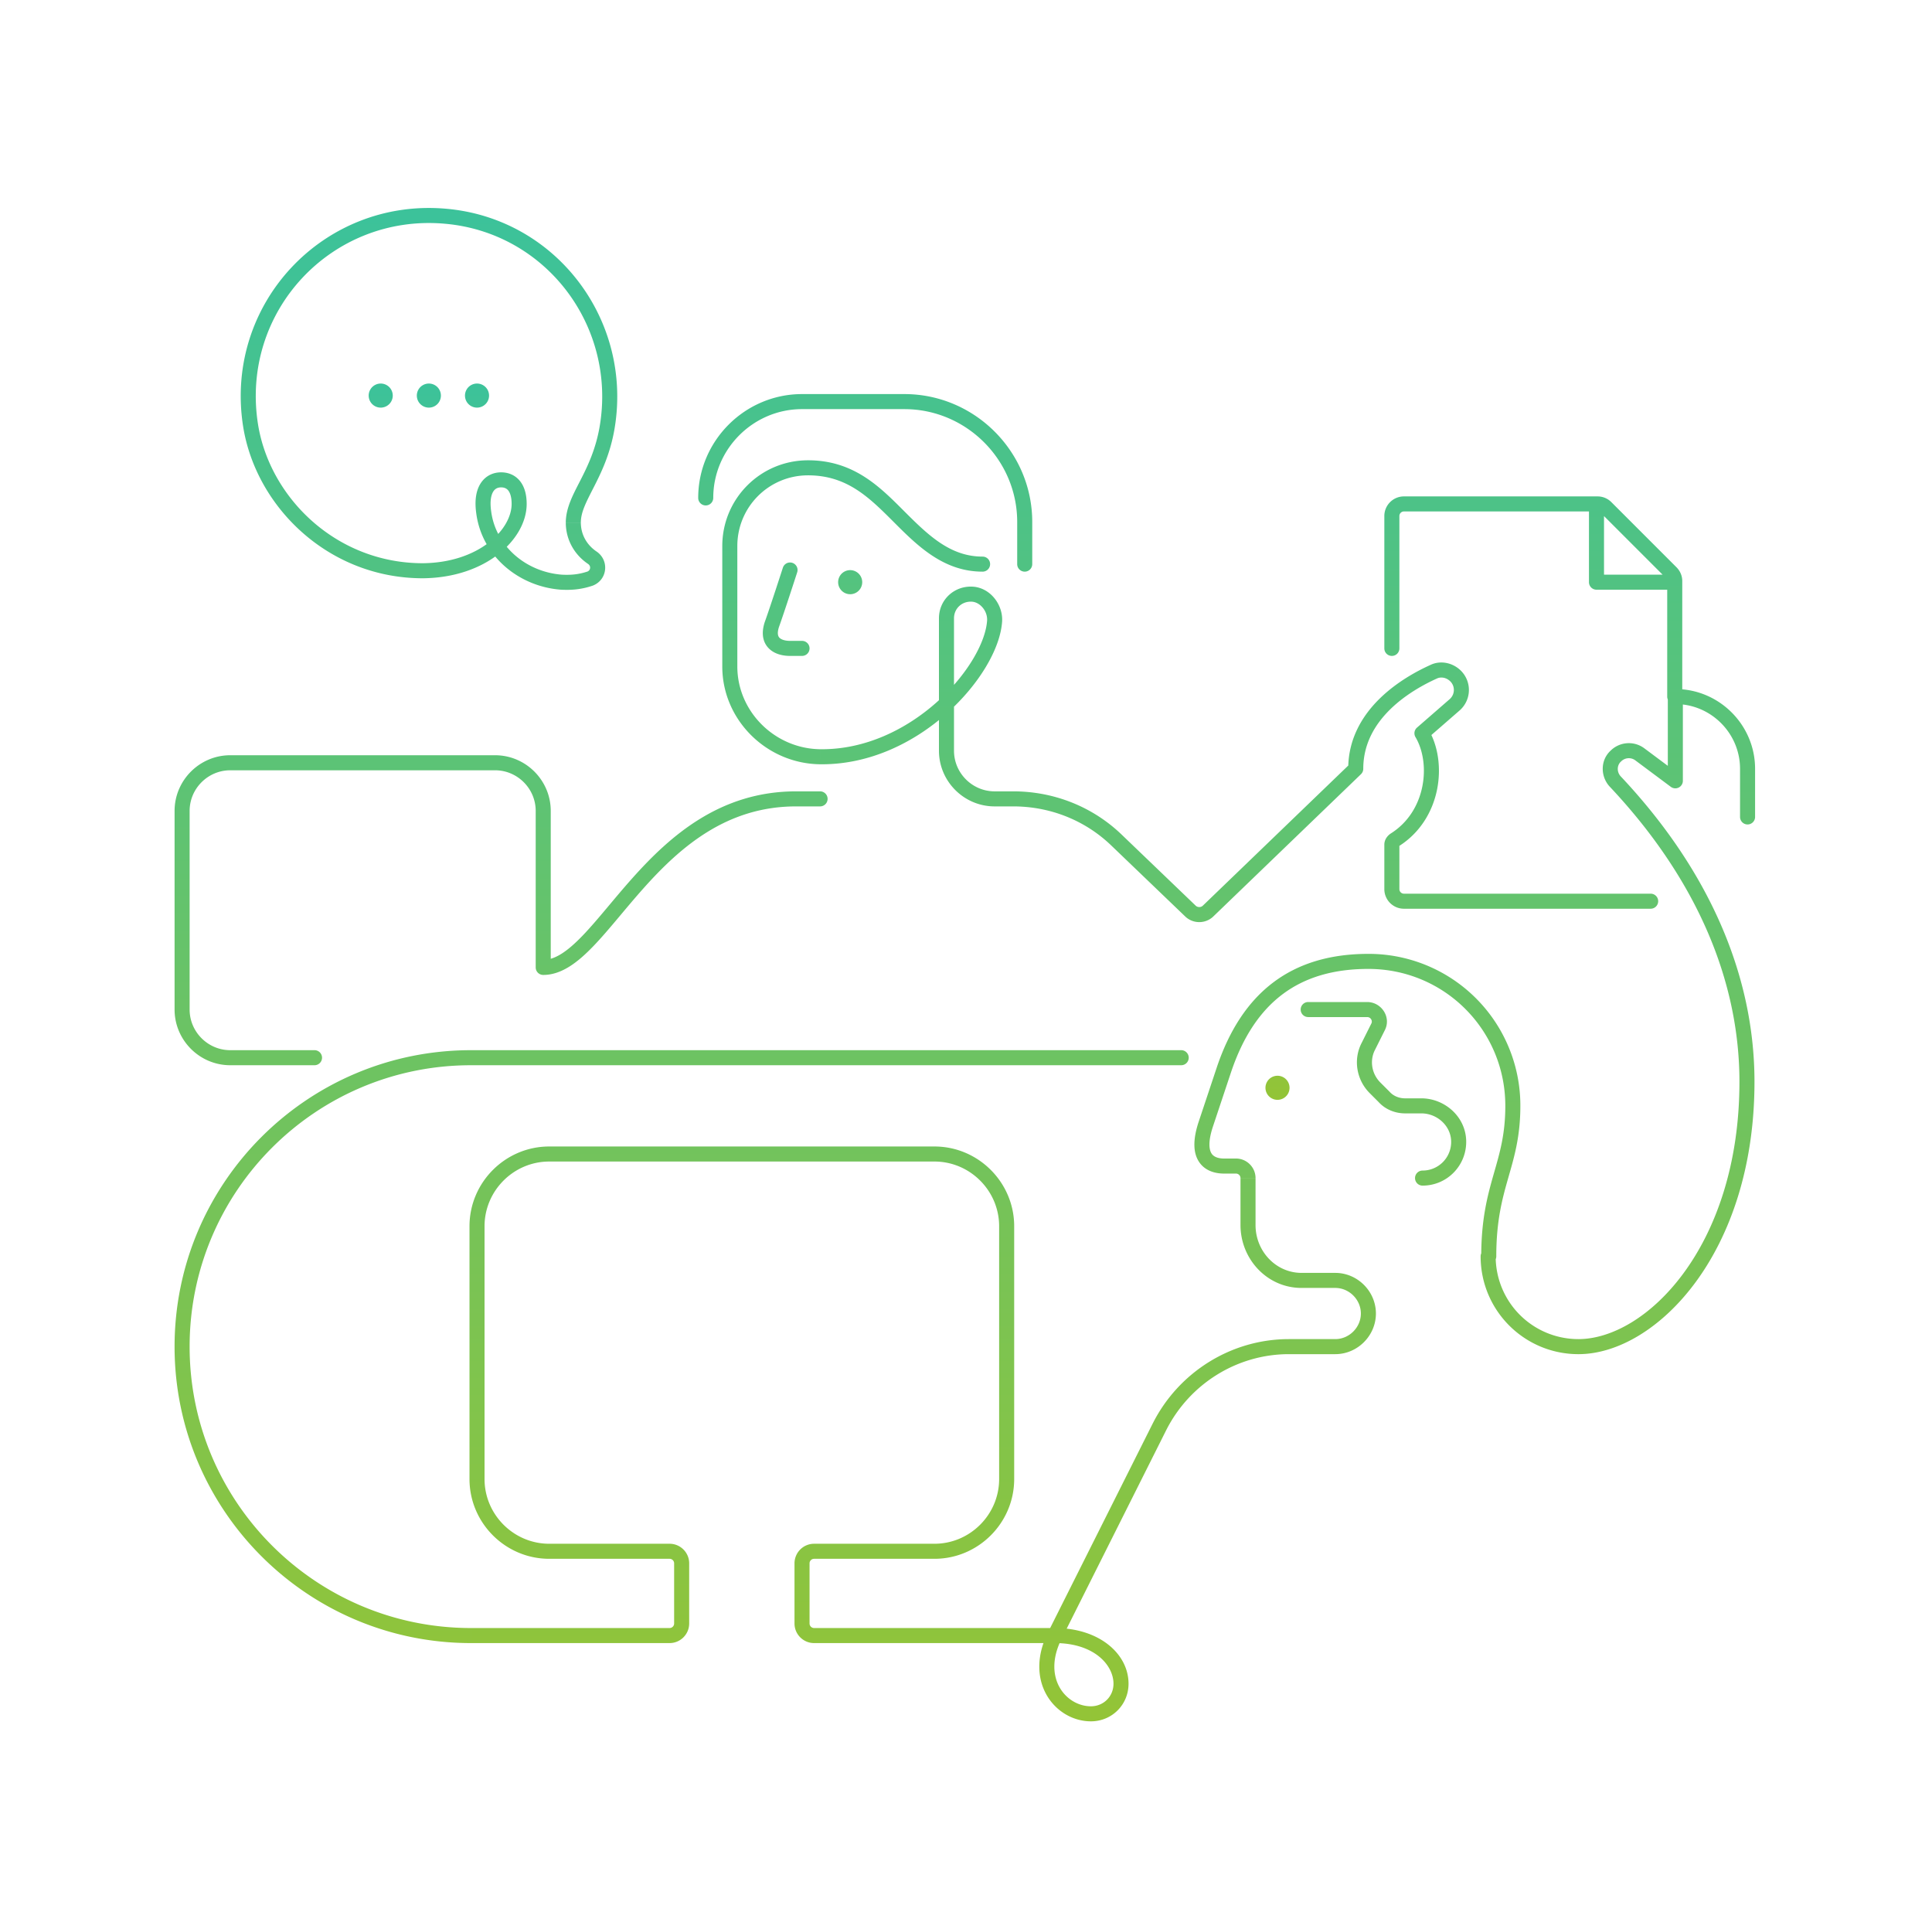<svg width="321" height="320" viewBox="0 0 321 320" fill="none" xmlns="http://www.w3.org/2000/svg"><path d="M132.445 95.104a1.25 1.25 0 1 0-2.378-.77l2.378.77Zm-4.189 8.616-1.175-.428-.011.032 1.186.396Zm5 5.25a1.25 1.25 0 0 0 0-2.5v2.5Zm30-14a1.25 1.25 0 0 0 0-2.5v2.5Zm-27 30.75.016-1.25h-.001l-.015 1.25Zm29-22.6 1.248.076v-.017l-1.248-.059Zm-3.6-4.4.118-1.245-.014-.001-.104 1.246Zm23.8 40.8.865-.902-.001-.002-.864.904Zm12.4 11.9-.866.901a.522.522 0 0 0 .043.039l.823-.94Zm2.8 0 .823.94.044-.04-.867-.9Zm24.6-23.7.867.9a1.25 1.25 0 0 0 .383-.9h-1.25Zm12.9-16.1.515 1.138.044-.02-.559-1.118Zm3.5 5.5-.819-.945-.002.002.821.943Zm-5.4 4.7-.821-.943a1.25 1.25 0 0 0-.255 1.579l1.076-.636Zm-4.5 17.7-.667-1.058-.027.018.694 1.04Zm42.5 11.45a1.25 1.25 0 0 0 0-2.5v2.5Zm-158.25-68.25a1.25 1.25 0 0 0 2.5 0h-2.5Zm53 11a1.25 1.25 0 0 0 2.5 0h-2.5Zm23.65 143.3-1.115-.565-.003.004 1.118.561Zm10.7-59.3-1.185-.399-.001.003 1.186.396Zm42.75 31a1.25 1.25 0 0 0 2.5 0h-2.5Zm-193.85-31.75a1.25 1.25 0 0 0 0-2.5v2.5Zm38-16.25h-1.25c0 .69.56 1.25 1.25 1.25v-1.25Zm46-26.75a1.25 1.25 0 0 0 0-2.5v2.5Zm-55.9-48.95 1.24-.153a.738.738 0 0 0-.001-.015l-1.24.168Zm12.9 11.7-.096 1.246.03.002.066-1.248Zm4.8-.6.395 1.185c.023-.007.046-.016.07-.025l-.465-1.16Zm.3-3.5-.706 1.031.03.02.676-1.051Zm2.5-21.5 1.231.215.001-.003-1.232-.212Zm-26.9-35.2-.109 1.245h.003l.106-1.245Zm-32.3 34.9-1.234.2v.004l1.234-.204Zm28.6 24v1.25h.012l-.012-1.25Zm159.75 12.9a1.25 1.25 0 0 0 2.5 0h-2.5Zm36.85-23.4-.884.884.884-.884Zm10.8 10.8.884-.884-.884.884Zm-.65 20.6a1.25 1.25 0 0 0 2.5 0h-2.5Zm-10.5-31a1.25 1.25 0 0 0-2.5 0h2.5Zm-1.25 12h-1.25c0 .69.56 1.25 1.25 1.25v-1.25Zm12 1.25a1.25 1.25 0 0 0 0-2.5v2.5Zm-40.9 96.5a1.25 1.25 0 1 0 0 2.5v-2.5Zm6-4.95 1.249-.037v-.001l-1.249.038Zm-12.4-7.3.929-.837a2.04 2.04 0 0 0-.045-.047l-.884.884Zm-2.6-8.4 1.108.578.01-.019-1.118-.559Zm1.6-3.2-1.101-.593-.017.034 1.118.559Zm-11.6-4.15a1.25 1.25 0 1 0 0 2.5v-2.5Zm31.15 42.25a1.25 1.25 0 1 0-2.5 0h2.5Zm19.85-78.9-.922.844.012.013.91-.857Zm.1-4.2.845.921a1.38 1.38 0 0 0 .039-.038l-.884-.883Zm4-.3-.75 1 .003.002.747-1.002Zm5.9 4.4-.747 1.002a1.25 1.25 0 0 0 1.997-1.002h-1.25Zm0-14v-1.25c-.69 0-1.25.559-1.25 1.25h1.25Zm10.75 20a1.25 1.25 0 1 0 2.5 0h-2.5Zm-92.85 41.25a1.25 1.25 0 0 0 0-2.5v2.5Zm-65-82.25-1.189-.385h-.001v.001l-.001.004-.005.014a9.95 9.95 0 0 1-.089.276l-.26.8c-.218.67-.518 1.588-.842 2.574-.652 1.98-1.396 4.21-1.788 5.288l2.35.855c.408-1.122 1.164-3.392 1.812-5.362.326-.989.626-1.909.845-2.581l.261-.802.071-.22.019-.058.005-.015.001-.003v-.001l-1.189-.385Zm-4.186 8.604c-.596 1.788-.388 3.339.677 4.404.963.964 2.361 1.242 3.509 1.242v-2.5c-.852 0-1.455-.223-1.741-.509-.185-.185-.477-.634-.073-1.846l-2.372-.791Zm4.186 5.646h2v-2.5h-2v2.5Zm3-30c6.425 0 10.089 3.607 14.116 7.633l1.768-1.767c-3.973-3.973-8.31-8.366-15.884-8.366v2.5Zm14.116 7.633c3.928 3.929 8.285 8.367 14.884 8.367v-2.5c-5.401 0-9.045-3.563-13.116-7.634l-1.768 1.767ZM134.256 76.47c-7.89 0-14.25 6.36-14.25 14.25h2.5c0-6.51 5.24-11.75 11.75-11.75v-2.5Zm-14.25 14.25v20h2.5v-20h-2.5Zm0 20c0 8.904 7.37 16.141 16.235 16.25l.03-2.5c-7.535-.092-13.765-6.254-13.765-13.75h-2.5Zm16.234 16.249c8.292.105 15.707-3.669 21.085-8.467 2.695-2.403 4.906-5.087 6.483-7.722 1.567-2.617 2.554-5.264 2.696-7.584l-2.496-.152c-.108 1.779-.896 4.033-2.345 6.452-1.438 2.403-3.483 4.894-6.002 7.141-5.047 4.502-11.882 7.928-19.389 7.833l-.032 2.499Zm30.264-23.79c.128-2.674-1.877-5.432-4.73-5.704l-.237 2.489c1.348.128 2.543 1.57 2.47 3.096l2.497.119Zm-4.744-5.705c-3.11-.26-5.754 2.096-5.754 5.246h2.5c0-1.651 1.356-2.895 3.046-2.755l.208-2.491Zm-5.754 5.246v22h2.5v-22h-2.5Zm0 22c0 5.09 4.159 9.25 9.25 9.25v-2.5c-3.71 0-6.75-3.041-6.75-6.75h-2.5Zm9.25 9.25h3.1v-2.5h-3.1v2.5Zm3.1 0c6.085 0 11.874 2.28 16.236 6.453l1.728-1.807c-4.838-4.627-11.25-7.146-17.964-7.146v2.5Zm16.234 6.451 12.4 11.9 1.731-1.803-12.4-11.9-1.731 1.803Zm12.443 11.939a3.377 3.377 0 0 0 4.446 0l-1.646-1.881a.879.879 0 0 1-1.154 0l-1.646 1.881Zm4.49-.04 24.6-23.7-1.734-1.801-24.6 23.7 1.734 1.801Zm24.983-24.6c0-4.166 1.958-7.412 4.498-9.894 2.553-2.493 5.631-4.146 7.667-5.068l-1.03-2.277c-2.164.978-5.536 2.775-8.384 5.557-2.86 2.794-5.251 6.647-5.251 11.682h2.5Zm12.209-14.982c.666-.334 1.594-.197 2.257.465l1.768-1.767c-1.338-1.338-3.409-1.801-5.143-.934l1.118 2.236Zm2.257.465c.799.8.804 2.158-.135 2.972l1.638 1.889a4.524 4.524 0 0 0 .265-6.628l-1.768 1.767Zm-.137 2.974-5.4 4.7 1.642 1.885 5.4-4.7-1.642-1.885Zm-5.655 6.279c1.269 2.145 1.749 5.22 1.126 8.263-.618 3.02-2.298 5.902-5.217 7.743l1.334 2.115c3.581-2.259 5.6-5.777 6.333-9.357.727-3.557.206-7.282-1.424-10.037l-2.152 1.273Zm-4.118 16.024c-.521.347-1.056.989-1.056 1.84h2.5c0 .13-.043.209-.058.233-.015.024-.019.02.001.007l-1.387-2.08Zm-1.056 1.84v7.4h2.5v-7.4h-2.5Zm0 7.4c0 1.79 1.459 3.25 3.25 3.25v-2.5a.756.756 0 0 1-.75-.75h-2.5Zm3.25 3.25h41v-2.5h-41v2.5Zm-114.75-68.25c0-8.11 6.64-14.75 14.75-14.75v-2.5c-9.49 0-17.25 7.76-17.25 17.25h2.5Zm14.75-14.75H150.256v-2.5H133.256v2.5Zm17 0c10.31 0 18.75 8.44 18.75 18.75h2.5c0-11.69-9.56-21.25-21.25-21.25v2.5Zm18.75 18.75v7h2.5v-7h-2.5Zm-90.75 186.25h33v-2.5h-33v2.5Zm33 0c1.79 0 3.25-1.46 3.25-3.25h-2.5c0 .409-.34.75-.75.75v2.5Zm3.25-3.25v-10h-2.5v10h2.5Zm0-10c0-1.791-1.46-3.25-3.25-3.25v2.5c.41 0 .75.34.75.75h2.5Zm-3.25-3.25h-20v2.5h20v-2.5Zm-20 0c-5.91 0-10.75-4.841-10.75-10.75h-2.5c0 7.29 5.96 13.25 13.25 13.25v-2.5Zm-10.75-10.75v-42h-2.5v42h2.5Zm0-42c0-5.91 4.84-10.75 10.75-10.75v-2.5c-7.29 0-13.25 5.959-13.25 13.25h2.5Zm10.75-10.75h64v-2.5h-64v2.5Zm64 0c5.909 0 10.75 4.84 10.75 10.75h2.5c0-7.291-5.96-13.25-13.25-13.25v2.5Zm10.75 10.75v42h2.5v-42h-2.5Zm0 42c0 5.909-4.841 10.75-10.75 10.75v2.5c7.29 0 13.25-5.96 13.25-13.25h-2.5Zm-10.75 10.75h-20v2.5h20v-2.5Zm-20 0a3.255 3.255 0 0 0-3.25 3.25h2.5c0-.41.34-.75.75-.75v-2.5Zm-3.25 3.25v10h2.5v-10h-2.5Zm0 10c0 1.79 1.459 3.25 3.25 3.25v-2.5a.756.756 0 0 1-.75-.75h-2.5Zm3.25 3.25h40v-2.5h-40v2.5Zm41.117-.69 17.4-34.7-2.235-1.121-17.4 34.7 2.235 1.121Zm17.398-34.696c3.891-7.687 11.765-12.614 20.385-12.614v-2.5c-9.58 0-18.307 5.472-22.615 13.985l2.23 1.129Zm20.385-12.614h7.7v-2.5h-7.7v2.5Zm7.7 0c3.69 0 6.75-3.06 6.75-6.75h-2.5c0 2.309-1.94 4.25-4.25 4.25v2.5Zm6.75-6.75c0-3.691-3.06-6.75-6.75-6.75v2.5c2.31 0 4.25 1.94 4.25 4.25h2.5Zm-6.75-6.75h-5.6v2.5h5.6v-2.5Zm-5.6 0c-4.256 0-7.65-3.586-7.65-7.95h-2.5c0 5.635 4.406 10.45 10.15 10.45v-2.5Zm-7.65-7.95v-7.8h-2.5v7.8h2.5Zm0-7.8c0-1.791-1.46-3.25-3.25-3.25v2.5c.41 0 .75.34.75.75h2.5Zm-3.25-3.25h-2v2.5h2v-2.5Zm-2 0c-.867 0-1.608-.227-2-.75-.378-.504-.769-1.74.186-4.605l-2.372-.791c-1.045 3.135-.936 5.399.186 6.896 1.107 1.476 2.866 1.75 4 1.75v-2.5Zm-1.814-5.355 3-9-2.372-.791-3 9 2.372.791Zm2.999-8.997c1.992-5.929 4.868-10.187 8.6-12.972 3.726-2.78 8.422-4.176 14.215-4.176v-2.5c-6.207 0-11.461 1.503-15.71 4.673-4.243 3.165-7.367 7.907-9.475 14.178l2.37.797Zm22.815-17.148c12.61 0 22.75 10.14 22.75 22.75h2.5a25.192 25.192 0 0 0-25.25-25.25v2.5Zm22.75 22.75c0 4.806-.951 7.904-1.952 11.406-1.013 3.547-2.048 7.425-2.048 13.594h2.5c0-5.832.965-9.454 1.952-12.907.999-3.498 2.048-6.9 2.048-12.093h-2.5Zm-197.85-9.25h-14v2.5h14v-2.5Zm-14 0c-3.71 0-6.75-3.041-6.75-6.75h-2.5c0 5.09 4.16 9.25 9.25 9.25v-2.5Zm-6.75-6.75v-33h-2.5v33h2.5Zm0-33c0-3.71 3.04-6.75 6.75-6.75v-2.5c-5.09 0-9.25 4.159-9.25 9.25h2.5Zm6.75-6.75h44v-2.5h-44v2.5Zm44 0c3.71 0 6.75 3.04 6.75 6.75h2.5c0-5.091-4.16-9.25-9.25-9.25v2.5Zm6.75 6.75v26h2.5v-26h-2.5Zm1.25 27.25c3.07 0 5.773-2.131 8.306-4.758 1.299-1.347 2.629-2.909 4.006-4.548 1.386-1.648 2.824-3.38 4.37-5.112 6.192-6.935 13.875-13.582 25.318-13.582v-2.5c-12.557 0-20.875 7.352-27.183 14.417-1.578 1.768-3.046 3.536-4.419 5.169-1.38 1.642-2.66 3.143-3.892 4.421-2.53 2.623-4.577 3.993-6.506 3.993v2.5Zm42-28h4v-2.5h-4v2.5Zm-44.75-50.25c0-1.576-.364-2.898-1.15-3.847-.81-.98-1.937-1.403-3.1-1.403v2.5c.537 0 .91.176 1.174.496.29.35.576 1.029.576 2.254h2.5Zm-4.25-5.25c-1.334 0-2.602.582-3.404 1.84-.768 1.205-1.007 2.866-.735 4.877l2.478-.335c-.229-1.689.033-2.677.365-3.198.298-.467.73-.684 1.296-.684v-2.5Zm-4.14 6.702c.882 7.169 7.032 12.255 14.044 12.794l.192-2.493c-5.989-.46-11.038-4.774-11.755-10.606l-2.482.305ZM93.19 97.968c2.046.108 3.603-.11 5.261-.663l-.79-2.371c-1.342.447-2.585.63-4.34.537l-.13 2.497Zm5.33-.688c2.459-.984 2.752-4.272.512-5.712l-1.352 2.103c.56.36.452 1.072-.088 1.288l.928 2.321Zm.542-5.692c-1.58-1.081-2.556-2.805-2.556-4.768h-2.5c0 2.837 1.424 5.312 3.644 6.831l1.412-2.063Zm-2.556-4.768c0-1.731.859-3.35 2.138-5.857 1.239-2.427 2.71-5.438 3.443-9.628l-2.462-.43c-.667 3.809-1.996 6.548-3.207 8.921-1.171 2.294-2.412 4.525-2.412 6.994h2.5Zm5.582-15.488c3.121-18.105-9.68-35.094-28.026-36.658l-.212 2.491c16.853 1.436 28.652 17.047 25.774 33.742l2.464.425ZM74.064 34.674C53.758 32.904 37.091 50.51 40.422 71.02l2.468-.4C39.82 51.728 55.153 35.534 73.847 37.164l.217-2.49Zm-33.641 36.35C42.616 84.287 54.604 96.07 70.256 96.07v-2.5c-14.349 0-25.36-10.818-27.367-22.954l-2.466.407ZM70.268 96.07c5.248-.053 9.52-1.655 12.505-3.976 2.96-2.3 4.733-5.383 4.733-8.374h-2.5c0 2.008-1.227 4.426-3.767 6.4-2.515 1.955-6.243 3.402-10.996 3.45l.025 2.5Zm162.238 11.65v-22h-2.5v22h2.5Zm0-22c0-.41.34-.75.75-.75v-2.5a3.255 3.255 0 0 0-3.25 3.25h2.5Zm.75-.75h32.2v-2.5h-32.2v2.5Zm32.2 0c.158 0 .343.06.516.234l1.768-1.768a3.224 3.224 0 0 0-2.284-.966v2.5Zm.516.234 10.8 10.8 1.768-1.768-10.8-10.8-1.768 1.767Zm10.8 10.8a.727.727 0 0 1 .234.516h2.5c0-.842-.339-1.657-.966-2.284l-1.768 1.767Zm.234.516v19.2h2.5v-19.2h-2.5Zm-13-11.8v12h2.5v-12h-2.5Zm1.25 13.25h12v-2.5h-12v2.5Zm-28.9 99c4.11 0 7.37-3.388 7.249-7.487l-2.499.073a4.75 4.75 0 0 1-4.75 4.914v2.5Zm7.249-7.488c-.122-4.046-3.646-7.012-7.449-7.012v2.5c2.597 0 4.873 2.033 4.95 4.587l2.499-.075Zm-7.449-7.012h-2.7v2.5h2.7v-2.5Zm-2.7 0c-.991 0-1.937-.382-2.571-1.087l-1.858 1.673c1.166 1.295 2.82 1.914 4.429 1.914v-2.5Zm-2.616-1.134-1.5-1.5-1.768 1.767 1.5 1.5 1.768-1.767Zm-1.5-1.5c-1.431-1.431-1.813-3.643-.876-5.438l-2.216-1.157c-1.464 2.805-.846 6.193 1.324 8.362l1.768-1.767Zm-.866-5.457 1.6-3.2-2.236-1.118-1.6 3.2 2.236 1.118Zm1.582-3.167c1.177-2.184-.514-4.742-2.9-4.742v2.5c.613 0 .923.641.699 1.057l2.201 1.185Zm-2.9-4.742h-9.8v2.5h9.8v-2.5Zm18.85 42.25c0 8.99 7.26 16.25 16.25 16.25v-2.5a13.73 13.73 0 0 1-13.75-13.75h-2.5Zm16.25 16.25c6.531 0 13.864-4.315 19.508-12.011 5.673-7.736 9.742-19.001 9.742-33.239h-2.5c0 13.761-3.931 24.496-9.258 31.76-5.356 7.304-12.023 10.99-17.492 10.99v2.5Zm29.25-45.25c0-17.575-7.464-35.07-22.24-50.757l-1.82 1.714c14.423 15.312 21.56 32.217 21.56 49.043h2.5Zm-22.229-50.745c-.677-.739-.621-1.843.024-2.434l-1.69-1.843c-1.755 1.609-1.699 4.305-.177 5.966l1.843-1.689Zm.063-2.472a1.805 1.805 0 0 1 2.366-.183l1.5-2a4.304 4.304 0 0 0-5.634.416l1.768 1.767Zm2.369-.181 5.9 4.4 1.494-2.004-5.9-4.4-1.494 2.004Zm7.897 3.398v-14h-2.5v14h2.5Zm-1.25-12.75c5.91 0 10.75 4.84 10.75 10.75h2.5c0-7.291-5.96-13.25-13.25-13.25v2.5Zm10.75 10.75v8h2.5v-8h-2.5Zm-104.1 152c0 2.109-1.64 3.75-3.75 3.75v2.5c3.49 0 6.25-2.76 6.25-6.25h-2.5Zm-3.75 3.75c-2.036 0-4.056-1.147-5.179-3.099-1.101-1.913-1.392-4.715.297-8.092l-2.236-1.118c-2.011 4.022-1.802 7.72-.228 10.457 1.552 2.698 4.382 4.352 7.346 4.352v-2.5Zm-6-10.5c6.584 0 9.75 3.686 9.75 6.75h2.5c0-4.937-4.834-9.25-12.25-9.25v2.5Zm-97-2.5c-25.81 0-46.75-20.941-46.75-46.75h-2.5c0 27.19 22.06 49.25 49.25 49.25v-2.5Zm-46.75-46.75c0-25.81 20.94-46.75 46.75-46.75v-2.5c-27.19 0-49.25 22.059-49.25 49.25h2.5Zm46.75-46.75h118v-2.5h-118v2.5Z" fill="url(#a)"/><path d="M141.256 98.72a2 2 0 1 0 0-4.001 2 2 0 0 0 0 4Z" fill="url(#b)"/><path d="M212.256 182.719a2 2 0 1 0 0-4 2 2 0 0 0 0 4Z" fill="url(#c)"/><path d="M63.256 67.72a2 2 0 1 0 0-4 2 2 0 0 0 0 4Z" fill="url(#d)"/><path d="M71.256 67.72a2 2 0 1 0 0-4 2 2 0 0 0 0 4Z" fill="url(#e)"/><path d="M79.256 67.72a2 2 0 1 0 0-4 2 2 0 0 0 0 4Z" fill="url(#f)"/><defs><linearGradient id="a" x1="160.306" y1="35.801" x2="160.306" y2="284.72" gradientUnits="userSpaceOnUse"><stop stop-color="#3CC29A"/><stop offset="1" stop-color="#93C437"/></linearGradient><linearGradient id="b" x1="137.756" y1="63.719" x2="137.756" y2="182.719" gradientUnits="userSpaceOnUse"><stop stop-color="#3CC29A"/><stop offset="1" stop-color="#93C437"/></linearGradient><linearGradient id="c" x1="137.756" y1="63.719" x2="137.756" y2="182.719" gradientUnits="userSpaceOnUse"><stop stop-color="#3CC29A"/><stop offset="1" stop-color="#93C437"/></linearGradient><linearGradient id="d" x1="137.756" y1="63.719" x2="137.756" y2="182.719" gradientUnits="userSpaceOnUse"><stop stop-color="#3CC29A"/><stop offset="1" stop-color="#93C437"/></linearGradient><linearGradient id="e" x1="137.756" y1="63.719" x2="137.756" y2="182.719" gradientUnits="userSpaceOnUse"><stop stop-color="#3CC29A"/><stop offset="1" stop-color="#93C437"/></linearGradient><linearGradient id="f" x1="137.756" y1="63.719" x2="137.756" y2="182.719" gradientUnits="userSpaceOnUse"><stop stop-color="#3CC29A"/><stop offset="1" stop-color="#93C437"/></linearGradient></defs></svg>